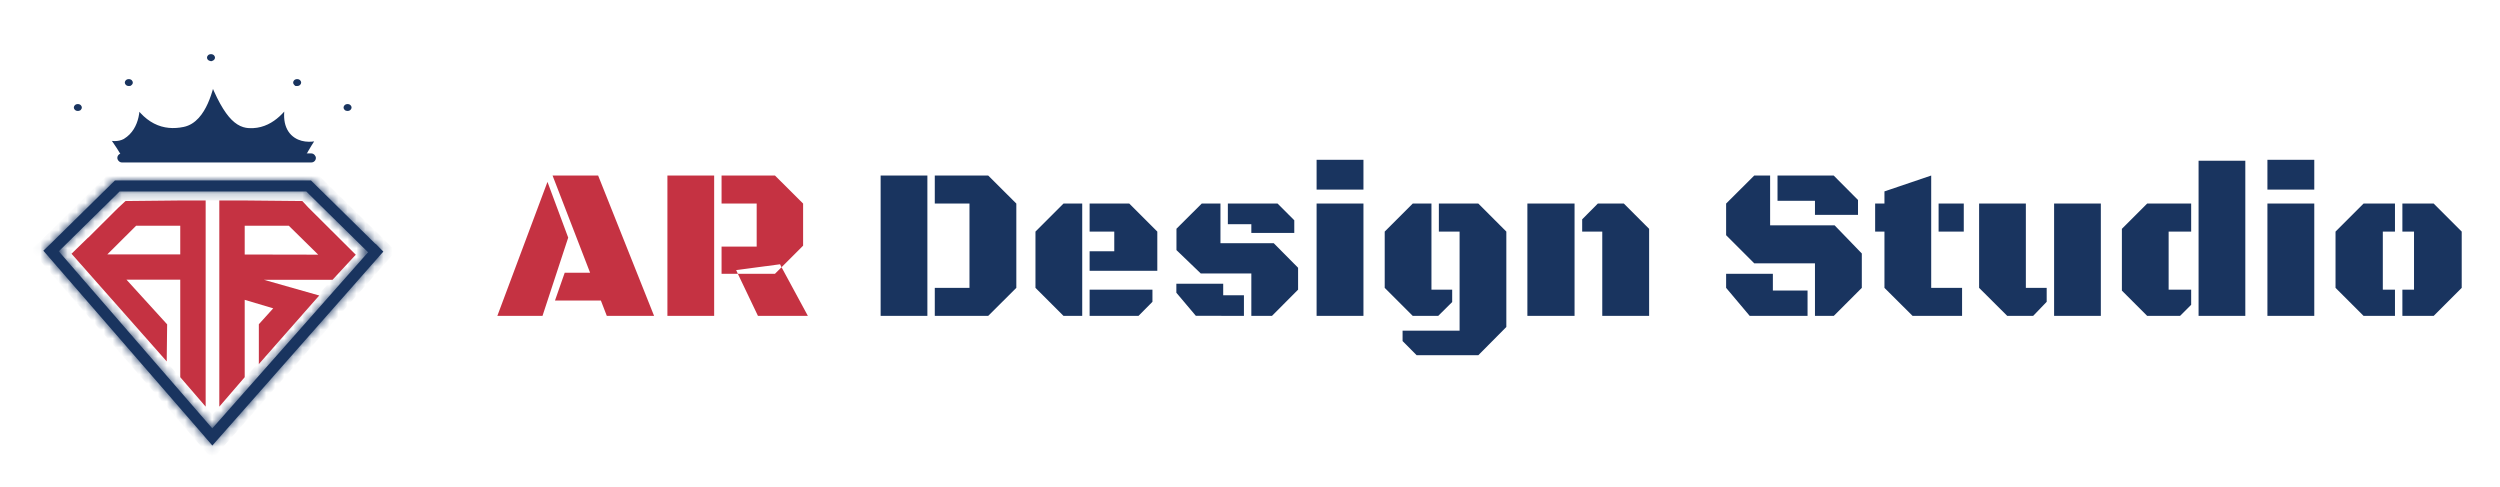 <svg width="277" height="54" viewBox="0 0 277 54" fill="none" xmlns="http://www.w3.org/2000/svg">
<g filter="url(#filter0_d_469_49)">
<path d="M66.578 31.301H61.492L62.57 28.219H65.383L61.223 17.449H66.273L72.473 33H67.234L66.578 31.301ZM60.109 33H55.105L60.66 18.152L62.957 24.328L60.109 33ZM73.949 33V17.449H79.129V33H73.949ZM79.949 20.555V17.449H85.867L88.984 20.555V25.219L86.594 27.609L86.43 27.281L81.566 27.926L81.754 28.336H79.949V25.324H83.84V20.555H79.949ZM89.512 33H83.981L81.754 28.336H85.867L86.594 27.609L89.512 33Z" fill="#C53242"/>
<path d="M103.574 33V29.895H107.418V20.555H103.574V17.449H109.492L112.609 20.555V29.895L109.492 33H103.574ZM97.574 17.449H102.754V33H97.574V17.449ZM119.91 33H117.836L114.73 29.895V23.66L117.836 20.555H119.91V33ZM120.73 28.008V25.84H123.461V23.66H120.73V20.555H125.125L128.23 23.66V28.008H120.73ZM120.73 33V30.094H127.691V31.441L126.145 33H120.73ZM133.152 20.555H135.227V24.949H141.133L143.828 27.668V30.094L140.934 33H138.648V28.301H133.047L130.352 25.711V23.344L133.152 20.555ZM135.531 30.715H137.828V33L132.496 32.988L130.34 30.434V29.438H135.531V30.715ZM138.648 22.84H136.047V20.555H141.555L143.406 22.406V23.812H138.648V22.84ZM145.879 20.555H151.07V33H145.879V20.555ZM145.879 15.703H151.07V19.008H145.879V15.703ZM161.723 23.66H159.426V20.555H163.797L166.902 23.66V34.23L163.797 37.359H156.965L155.406 35.789V34.641H161.723V23.66ZM160.902 30.094V31.465L159.355 33H156.531L153.426 29.895V23.66L156.531 20.555H158.605V30.094H160.902ZM169.234 33V20.555H174.461V33H169.234ZM177.531 23.66H175.305V22.301L177.039 20.555H179.922L182.723 23.355V33H177.531V23.66ZM201.098 33V27.176H194.371L191.254 24.059V20.555L194.371 17.449H196.129V22.969H203.277L206.289 26.086V29.895L203.184 33H201.098ZM196.949 20.25V17.449H203.172L205.867 20.156V21.809H201.098V20.25H196.949ZM191.254 28.336H196.434V30.188H200.277V33H193.867L191.254 29.895V28.336ZM213.977 29.895H217.398V33H211.914L208.797 29.895V23.66H207.766V20.555H208.797V19.207L213.977 17.449V29.895ZM214.797 23.66V20.555H217.586V23.66H214.797ZM232.773 20.555V33H227.594V20.555H232.773ZM224.465 29.895H226.773V31.441L225.273 33H222.402L219.285 29.895V20.555H224.465V29.895ZM248.781 15.809V33H243.602V15.809H248.781ZM240.285 30.094H242.781V31.77L241.551 33H237.906L235.105 30.199V23.355L237.906 20.555H242.781V23.66H240.285V30.094ZM251.23 20.555H256.422V33H251.23V20.555ZM251.23 15.703H256.422V19.008H251.23V15.703ZM272.758 29.895L269.652 33H266.184V30.094H267.473V23.66H266.184V20.555H269.652L272.758 23.66V29.895ZM264.016 30.094H265.363V33H261.883L258.777 29.895V23.66L261.883 20.555H265.363V23.66H264.016V30.094Z" fill="#19345F"/>
</g>
<g filter="url(#filter1_d_469_49)">
<path d="M12.008 17.777L4 25.7L23.574 48L43 25.7L35.141 17.777H12.008Z" fill="white"/>
<mask id="path-3-inside-1_469_49" fill="white">
<path fill-rule="evenodd" clip-rule="evenodd" d="M34.47 18.011V17.994H12.716V18.011L5.604 25.008L4.803 25.776L22.697 46.397L22.693 46.401L23.53 47.362L42.474 25.877L41.615 25.008L41.599 25.025L34.47 18.011ZM40.782 25.95L33.931 19.211L13.255 19.211L6.512 25.844L23.522 45.465L40.782 25.95Z"/>
</mask>
<path fill-rule="evenodd" clip-rule="evenodd" d="M34.47 18.011V17.994H12.716V18.011L5.604 25.008L4.803 25.776L22.697 46.397L22.693 46.401L23.53 47.362L42.474 25.877L41.615 25.008L41.599 25.025L34.47 18.011ZM40.782 25.95L33.931 19.211L13.255 19.211L6.512 25.844L23.522 45.465L40.782 25.95Z" fill="#19345F"/>
<path d="M34.47 17.994H35.47V16.994H34.47V17.994ZM34.47 18.011H33.47V18.43L33.768 18.724L34.47 18.011ZM12.716 17.994V16.994H11.716V17.994H12.716ZM12.716 18.011L13.417 18.724L13.716 18.43V18.011H12.716ZM5.604 25.008L6.296 25.73L6.305 25.721L5.604 25.008ZM4.803 25.776L4.11 25.055L3.424 25.713L4.047 26.432L4.803 25.776ZM22.697 46.397L23.446 47.06L24.026 46.403L23.452 45.742L22.697 46.397ZM22.693 46.401L21.944 45.739L21.363 46.396L21.939 47.058L22.693 46.401ZM23.53 47.362L22.776 48.019L23.525 48.88L24.28 48.024L23.53 47.362ZM42.474 25.877L43.224 26.538L43.842 25.837L43.185 25.173L42.474 25.877ZM41.615 25.008L42.326 24.304L41.574 23.544L40.866 24.345L41.615 25.008ZM41.599 25.025L40.898 25.738L41.65 26.477L42.349 25.688L41.599 25.025ZM40.782 25.95L41.531 26.613L42.159 25.902L41.483 25.237L40.782 25.95ZM33.931 19.211L34.632 18.498L34.34 18.211L33.931 18.211L33.931 19.211ZM13.255 19.211L13.255 18.211L12.845 18.211L12.553 18.498L13.255 19.211ZM6.512 25.844L5.811 25.131L5.141 25.79L5.756 26.499L6.512 25.844ZM23.522 45.465L22.766 46.12L23.514 46.983L24.271 46.127L23.522 45.465ZM33.47 17.994V18.011H35.47V17.994H33.47ZM12.716 18.994H34.47V16.994H12.716V18.994ZM13.716 18.011V17.994H11.716V18.011H13.716ZM6.305 25.721L13.417 18.724L12.015 17.298L4.902 24.295L6.305 25.721ZM5.495 26.498L6.296 25.73L4.911 24.286L4.11 25.055L5.495 26.498ZM23.452 45.742L5.558 25.121L4.047 26.432L21.942 47.053L23.452 45.742ZM21.948 45.735L21.944 45.739L23.442 47.064L23.446 47.06L21.948 45.735ZM21.939 47.058L22.776 48.019L24.284 46.706L23.447 45.745L21.939 47.058ZM24.28 48.024L43.224 26.538L41.724 25.215L22.78 46.701L24.28 48.024ZM43.185 25.173L42.326 24.304L40.904 25.711L41.763 26.58L43.185 25.173ZM40.866 24.345L40.85 24.363L42.349 25.688L42.364 25.67L40.866 24.345ZM33.768 18.724L40.898 25.738L42.301 24.312L35.171 17.298L33.768 18.724ZM41.483 25.237L34.632 18.498L33.23 19.924L40.08 26.663L41.483 25.237ZM33.931 18.211L13.255 18.211L13.255 20.211L33.931 20.211L33.931 18.211ZM12.553 18.498L5.811 25.131L7.213 26.557L13.956 19.924L12.553 18.498ZM5.756 26.499L22.766 46.12L24.277 44.81L7.268 25.189L5.756 26.499ZM40.032 25.288L22.773 44.802L24.271 46.127L41.531 26.613L40.032 25.288Z" fill="#19345F" mask="url(#path-3-inside-1_469_49)"/>
<mask id="path-5-outside-2_469_49" maskUnits="userSpaceOnUse" x="6.18" y="2" width="35" height="16" fill="black">
<rect fill="white" x="6.18" y="2" width="35" height="16"/>
<path fill-rule="evenodd" clip-rule="evenodd" d="M23.867 5.684C24.424 5.492 24.822 4.982 24.822 4.382C24.822 3.619 24.175 3 23.378 3C22.58 3 21.934 3.619 21.934 4.382C21.934 5.039 22.411 5.588 23.052 5.729C22.689 7.835 21.867 10.731 20.149 11.084C18.309 11.462 16.639 10.882 15.163 8.235C15.5 7.982 15.716 7.589 15.716 7.147C15.716 6.384 15.07 5.765 14.272 5.765C13.475 5.765 12.828 6.384 12.828 7.147C12.828 7.911 13.475 8.53 14.272 8.53C14.322 8.53 14.371 8.527 14.419 8.523C14.614 9.976 14.488 11.752 13.22 12.527C12.757 12.771 11.454 12.721 9.678 10.857C9.92 10.61 10.068 10.277 10.068 9.912C10.068 9.149 9.421 8.53 8.624 8.53C7.826 8.53 7.18 9.149 7.18 9.912C7.18 10.675 7.826 11.294 8.624 11.294C8.83 11.294 9.025 11.253 9.203 11.179C10.408 12.574 12.056 14.65 12.835 16.223H34.487C35.007 15.171 36.336 12.907 37.958 11.19C38.128 11.257 38.315 11.294 38.511 11.294C39.308 11.294 39.955 10.675 39.955 9.912C39.955 9.149 39.308 8.53 38.511 8.53C37.713 8.53 37.066 9.149 37.066 9.912C37.066 10.266 37.206 10.589 37.434 10.834C36.66 11.569 35.742 12.324 35.257 12.527C34.551 12.822 31.985 13.158 32.562 9.912C32.518 9.912 32.681 9.267 32.882 8.529C32.896 8.529 32.91 8.53 32.925 8.53C33.722 8.53 34.369 7.911 34.369 7.147C34.369 6.384 33.722 5.765 32.925 5.765C32.127 5.765 31.48 6.384 31.48 7.147C31.48 7.53 31.643 7.876 31.905 8.126C31.019 9.525 29.804 11.114 27.994 11.198C27.961 11.198 27.926 11.198 27.89 11.199C27.159 11.213 25.905 11.236 23.901 5.945L23.867 5.684Z"/>
</mask>
<path fill-rule="evenodd" clip-rule="evenodd" d="M23.867 5.684C24.424 5.492 24.822 4.982 24.822 4.382C24.822 3.619 24.175 3 23.378 3C22.58 3 21.934 3.619 21.934 4.382C21.934 5.039 22.411 5.588 23.052 5.729C22.689 7.835 21.867 10.731 20.149 11.084C18.309 11.462 16.639 10.882 15.163 8.235C15.5 7.982 15.716 7.589 15.716 7.147C15.716 6.384 15.07 5.765 14.272 5.765C13.475 5.765 12.828 6.384 12.828 7.147C12.828 7.911 13.475 8.53 14.272 8.53C14.322 8.53 14.371 8.527 14.419 8.523C14.614 9.976 14.488 11.752 13.22 12.527C12.757 12.771 11.454 12.721 9.678 10.857C9.92 10.61 10.068 10.277 10.068 9.912C10.068 9.149 9.421 8.53 8.624 8.53C7.826 8.53 7.18 9.149 7.18 9.912C7.18 10.675 7.826 11.294 8.624 11.294C8.83 11.294 9.025 11.253 9.203 11.179C10.408 12.574 12.056 14.65 12.835 16.223H34.487C35.007 15.171 36.336 12.907 37.958 11.19C38.128 11.257 38.315 11.294 38.511 11.294C39.308 11.294 39.955 10.675 39.955 9.912C39.955 9.149 39.308 8.53 38.511 8.53C37.713 8.53 37.066 9.149 37.066 9.912C37.066 10.266 37.206 10.589 37.434 10.834C36.66 11.569 35.742 12.324 35.257 12.527C34.551 12.822 31.985 13.158 32.562 9.912C32.518 9.912 32.681 9.267 32.882 8.529C32.896 8.529 32.91 8.53 32.925 8.53C33.722 8.53 34.369 7.911 34.369 7.147C34.369 6.384 33.722 5.765 32.925 5.765C32.127 5.765 31.48 6.384 31.48 7.147C31.48 7.53 31.643 7.876 31.905 8.126C31.019 9.525 29.804 11.114 27.994 11.198C27.961 11.198 27.926 11.198 27.89 11.199C27.159 11.213 25.905 11.236 23.901 5.945L23.867 5.684Z" fill="#19345F"/>
<path d="M23.867 5.684L23.541 4.738L22.767 5.005L22.875 5.816L23.867 5.684ZM23.052 5.729L24.037 5.899L24.199 4.959L23.267 4.753L23.052 5.729ZM20.149 11.084L19.948 10.105L19.948 10.105L20.149 11.084ZM15.163 8.235L14.562 7.436L13.865 7.96L14.29 8.722L15.163 8.235ZM14.419 8.523L15.41 8.389L15.282 7.434L14.323 7.527L14.419 8.523ZM13.22 12.527L13.686 13.411L13.714 13.397L13.742 13.38L13.22 12.527ZM9.678 10.857L8.963 10.158L8.288 10.848L8.954 11.547L9.678 10.857ZM9.203 11.179L9.959 10.525L9.485 9.976L8.816 10.257L9.203 11.179ZM12.835 16.223L11.939 16.667L12.215 17.223H12.835V16.223ZM34.487 16.223V17.223H35.108L35.383 16.667L34.487 16.223ZM37.958 11.19L38.327 10.26L37.697 10.01L37.231 10.503L37.958 11.19ZM37.434 10.834L38.123 11.559L38.843 10.876L38.165 10.151L37.434 10.834ZM35.257 12.527L34.871 11.604L34.871 11.604L35.257 12.527ZM32.562 9.912L33.547 10.087L33.756 8.912H32.562V9.912ZM32.882 8.529L32.91 7.529L32.124 7.508L31.918 8.266L32.882 8.529ZM31.905 8.126L32.75 8.661L33.188 7.969L32.595 7.403L31.905 8.126ZM27.994 11.198V12.198H28.017L28.041 12.197L27.994 11.198ZM27.89 11.199L27.909 12.199L27.909 12.199L27.89 11.199ZM23.901 5.945L22.91 6.077L22.926 6.192L22.966 6.299L23.901 5.945ZM23.822 4.382C23.822 4.519 23.729 4.673 23.541 4.738L24.192 6.629C25.118 6.31 25.822 5.444 25.822 4.382H23.822ZM23.378 4C23.665 4 23.822 4.212 23.822 4.382H25.822C25.822 3.026 24.686 2 23.378 2V4ZM22.934 4.382C22.934 4.212 23.091 4 23.378 4V2C22.07 2 20.934 3.026 20.934 4.382H22.934ZM23.267 4.753C23.046 4.704 22.934 4.531 22.934 4.382H20.934C20.934 5.546 21.776 6.472 22.836 6.706L23.267 4.753ZM20.35 12.064C21.715 11.784 22.532 10.557 23.02 9.476C23.536 8.332 23.85 6.986 24.037 5.899L22.066 5.56C21.89 6.579 21.612 7.734 21.197 8.653C20.754 9.634 20.301 10.032 19.948 10.105L20.35 12.064ZM14.29 8.722C15.086 10.151 15.997 11.135 17.061 11.683C18.143 12.241 19.264 12.287 20.35 12.064L19.948 10.105C19.193 10.26 18.559 10.205 17.977 9.905C17.378 9.596 16.716 8.967 16.037 7.748L14.29 8.722ZM14.716 7.147C14.716 7.251 14.667 7.357 14.562 7.436L15.764 9.035C16.333 8.607 16.716 7.927 16.716 7.147H14.716ZM14.272 6.765C14.559 6.765 14.716 6.977 14.716 7.147H16.716C16.716 5.791 15.581 4.765 14.272 4.765V6.765ZM13.828 7.147C13.828 6.977 13.985 6.765 14.272 6.765V4.765C12.964 4.765 11.828 5.791 11.828 7.147H13.828ZM14.272 7.53C13.985 7.53 13.828 7.318 13.828 7.147H11.828C11.828 8.504 12.964 9.53 14.272 9.53V7.53ZM14.323 7.527C14.306 7.529 14.29 7.53 14.272 7.53V9.53C14.354 9.53 14.435 9.526 14.516 9.518L14.323 7.527ZM13.742 13.38C14.678 12.808 15.139 11.892 15.343 11.003C15.545 10.122 15.517 9.184 15.41 8.389L13.428 8.656C13.517 9.315 13.523 9.992 13.394 10.556C13.266 11.112 13.03 11.471 12.699 11.673L13.742 13.38ZM8.954 11.547C9.919 12.56 10.816 13.144 11.607 13.425C12.373 13.697 13.126 13.707 13.686 13.411L12.754 11.642C12.852 11.59 12.721 11.698 12.276 11.54C11.856 11.391 11.213 11.019 10.402 10.167L8.954 11.547ZM9.068 9.912C9.068 10 9.034 10.085 8.963 10.158L10.393 11.556C10.806 11.134 11.068 10.555 11.068 9.912H9.068ZM8.624 9.53C8.911 9.53 9.068 9.742 9.068 9.912H11.068C11.068 8.556 9.932 7.53 8.624 7.53V9.53ZM8.18 9.912C8.18 9.742 8.337 9.53 8.624 9.53V7.53C7.316 7.53 6.18 8.556 6.18 9.912H8.18ZM8.624 10.294C8.337 10.294 8.18 10.082 8.18 9.912H6.18C6.18 11.268 7.316 12.294 8.624 12.294V10.294ZM8.816 10.257C8.76 10.28 8.695 10.294 8.624 10.294V12.294C8.964 12.294 9.291 12.226 9.589 12.101L8.816 10.257ZM13.731 15.779C12.89 14.081 11.165 11.921 9.959 10.525L8.446 11.833C9.651 13.227 11.222 15.219 11.939 16.667L13.731 15.779ZM34.487 15.223H12.835V17.223H34.487V15.223ZM37.231 10.503C35.518 12.316 34.137 14.674 33.59 15.78L35.383 16.667C35.876 15.669 37.153 13.498 38.685 11.877L37.231 10.503ZM38.511 10.294C38.443 10.294 38.381 10.282 38.327 10.26L37.59 12.119C37.876 12.233 38.187 12.294 38.511 12.294V10.294ZM38.955 9.912C38.955 10.082 38.797 10.294 38.511 10.294V12.294C39.819 12.294 40.955 11.268 40.955 9.912H38.955ZM38.511 9.53C38.797 9.53 38.955 9.742 38.955 9.912H40.955C40.955 8.556 39.819 7.53 38.511 7.53V9.53ZM38.066 9.912C38.066 9.742 38.224 9.53 38.511 9.53V7.53C37.202 7.53 36.066 8.556 36.066 9.912H38.066ZM38.165 10.151C38.098 10.08 38.066 9.997 38.066 9.912H36.066C36.066 10.535 36.313 11.099 36.704 11.517L38.165 10.151ZM35.642 13.45C36.023 13.29 36.468 12.972 36.857 12.664C37.273 12.336 37.718 11.943 38.123 11.559L36.746 10.108C36.376 10.46 35.975 10.812 35.617 11.095C35.231 11.4 34.975 11.561 34.871 11.604L35.642 13.45ZM31.578 9.737C31.414 10.659 31.448 11.453 31.714 12.107C31.991 12.791 32.482 13.227 33.031 13.465C33.552 13.691 34.093 13.726 34.524 13.697C34.953 13.668 35.355 13.569 35.642 13.45L34.871 11.604C34.805 11.632 34.621 11.686 34.389 11.701C34.158 11.717 33.962 11.688 33.826 11.63C33.717 11.582 33.631 11.513 33.567 11.356C33.491 11.169 33.422 10.788 33.547 10.087L31.578 9.737ZM31.918 8.266C31.816 8.637 31.722 8.996 31.657 9.266C31.626 9.397 31.597 9.527 31.579 9.633C31.572 9.678 31.559 9.76 31.556 9.85C31.555 9.881 31.55 9.998 31.584 10.137C31.599 10.203 31.643 10.364 31.771 10.527C31.926 10.725 32.2 10.912 32.562 10.912V8.912C32.921 8.912 33.193 9.098 33.346 9.294C33.472 9.454 33.514 9.611 33.529 9.672C33.56 9.802 33.555 9.904 33.554 9.916C33.553 9.968 33.547 9.994 33.551 9.967C33.558 9.929 33.574 9.851 33.603 9.729C33.66 9.492 33.747 9.159 33.847 8.792L31.918 8.266ZM32.925 7.53C32.92 7.53 32.915 7.53 32.91 7.529L32.855 9.529C32.878 9.529 32.901 9.53 32.925 9.53V7.53ZM33.369 7.147C33.369 7.318 33.212 7.53 32.925 7.53V9.53C34.233 9.53 35.369 8.504 35.369 7.147H33.369ZM32.925 6.765C33.212 6.765 33.369 6.977 33.369 7.147H35.369C35.369 5.791 34.233 4.765 32.925 4.765V6.765ZM32.48 7.147C32.48 6.977 32.638 6.765 32.925 6.765V4.765C31.616 4.765 30.48 5.791 30.48 7.147H32.48ZM32.595 7.403C32.518 7.329 32.48 7.239 32.48 7.147H30.48C30.48 7.821 30.768 8.423 31.215 8.85L32.595 7.403ZM28.041 12.197C29.248 12.141 30.216 11.58 30.969 10.895C31.712 10.22 32.295 9.379 32.75 8.661L31.06 7.591C30.629 8.272 30.161 8.926 29.623 9.416C29.094 9.896 28.55 10.171 27.948 10.199L28.041 12.197ZM27.909 12.199C27.947 12.198 27.972 12.198 27.994 12.198V10.198C27.95 10.198 27.906 10.199 27.872 10.199L27.909 12.199ZM22.966 6.299C23.98 8.977 24.855 10.46 25.667 11.27C26.09 11.691 26.513 11.949 26.942 12.083C27.363 12.214 27.724 12.202 27.909 12.199L27.872 10.199C27.691 10.203 27.621 10.199 27.538 10.174C27.464 10.15 27.311 10.085 27.079 9.854C26.58 9.356 25.827 8.205 24.837 5.591L22.966 6.299ZM22.875 5.816L22.91 6.077L24.893 5.813L24.858 5.551L22.875 5.816Z" fill="white" mask="url(#path-5-outside-2_469_49)"/>
<path fill-rule="evenodd" clip-rule="evenodd" d="M13.903 20.275L19.972 20.212V20.212H19.974H22.787V43.058L19.972 39.794V28.989H14.013L18.519 33.938L18.472 38.047L7.924 26.114L9.763 24.323L9.773 24.333L13.101 21.021L13.102 21.023L13.903 20.275ZM11.89 26.188H19.972V23.013H15.095L15.087 23.006L11.89 26.188Z" fill="#C53242"/>
<path fill-rule="evenodd" clip-rule="evenodd" d="M27.113 20.212H24.299V43.058L27.113 39.794V31.222L30.273 32.163L28.68 33.926V38.34L35.041 31.116L35.374 30.743L29.254 29.005H36.843L39.231 26.426L39.42 26.224L34.131 20.96L33.5 20.275L27.113 20.212H27.113ZM35.257 26.216L27.113 26.2V23.014H31.992L31.997 23.009L35.257 26.216Z" fill="#C53242"/>
</g>
<rect x="13" y="17" width="22" height="1" rx="0.5" fill="#19345F"/>
<defs>
<filter id="filter0_d_469_49" x="51.105" y="13.703" width="225.652" height="29.656" filterUnits="userSpaceOnUse" color-interpolation-filters="sRGB">
<feFlood flood-opacity="0" result="BackgroundImageFix"/>
<feColorMatrix in="SourceAlpha" type="matrix" values="0 0 0 0 0 0 0 0 0 0 0 0 0 0 0 0 0 0 127 0" result="hardAlpha"/>
<feOffset dy="2"/>
<feGaussianBlur stdDeviation="2"/>
<feComposite in2="hardAlpha" operator="out"/>
<feColorMatrix type="matrix" values="0 0 0 0 0 0 0 0 0 0 0 0 0 0 0 0 0 0 0.15 0"/>
<feBlend mode="normal" in2="BackgroundImageFix" result="effect1_dropShadow_469_49"/>
<feBlend mode="normal" in="SourceGraphic" in2="effect1_dropShadow_469_49" result="shape"/>
</filter>
<filter id="filter1_d_469_49" x="0" y="0" width="47" height="54" filterUnits="userSpaceOnUse" color-interpolation-filters="sRGB">
<feFlood flood-opacity="0" result="BackgroundImageFix"/>
<feColorMatrix in="SourceAlpha" type="matrix" values="0 0 0 0 0 0 0 0 0 0 0 0 0 0 0 0 0 0 127 0" result="hardAlpha"/>
<feOffset dy="2"/>
<feGaussianBlur stdDeviation="2"/>
<feComposite in2="hardAlpha" operator="out"/>
<feColorMatrix type="matrix" values="0 0 0 0 0 0 0 0 0 0 0 0 0 0 0 0 0 0 0.15 0"/>
<feBlend mode="normal" in2="BackgroundImageFix" result="effect1_dropShadow_469_49"/>
<feBlend mode="normal" in="SourceGraphic" in2="effect1_dropShadow_469_49" result="shape"/>
</filter>
</defs>
</svg>
